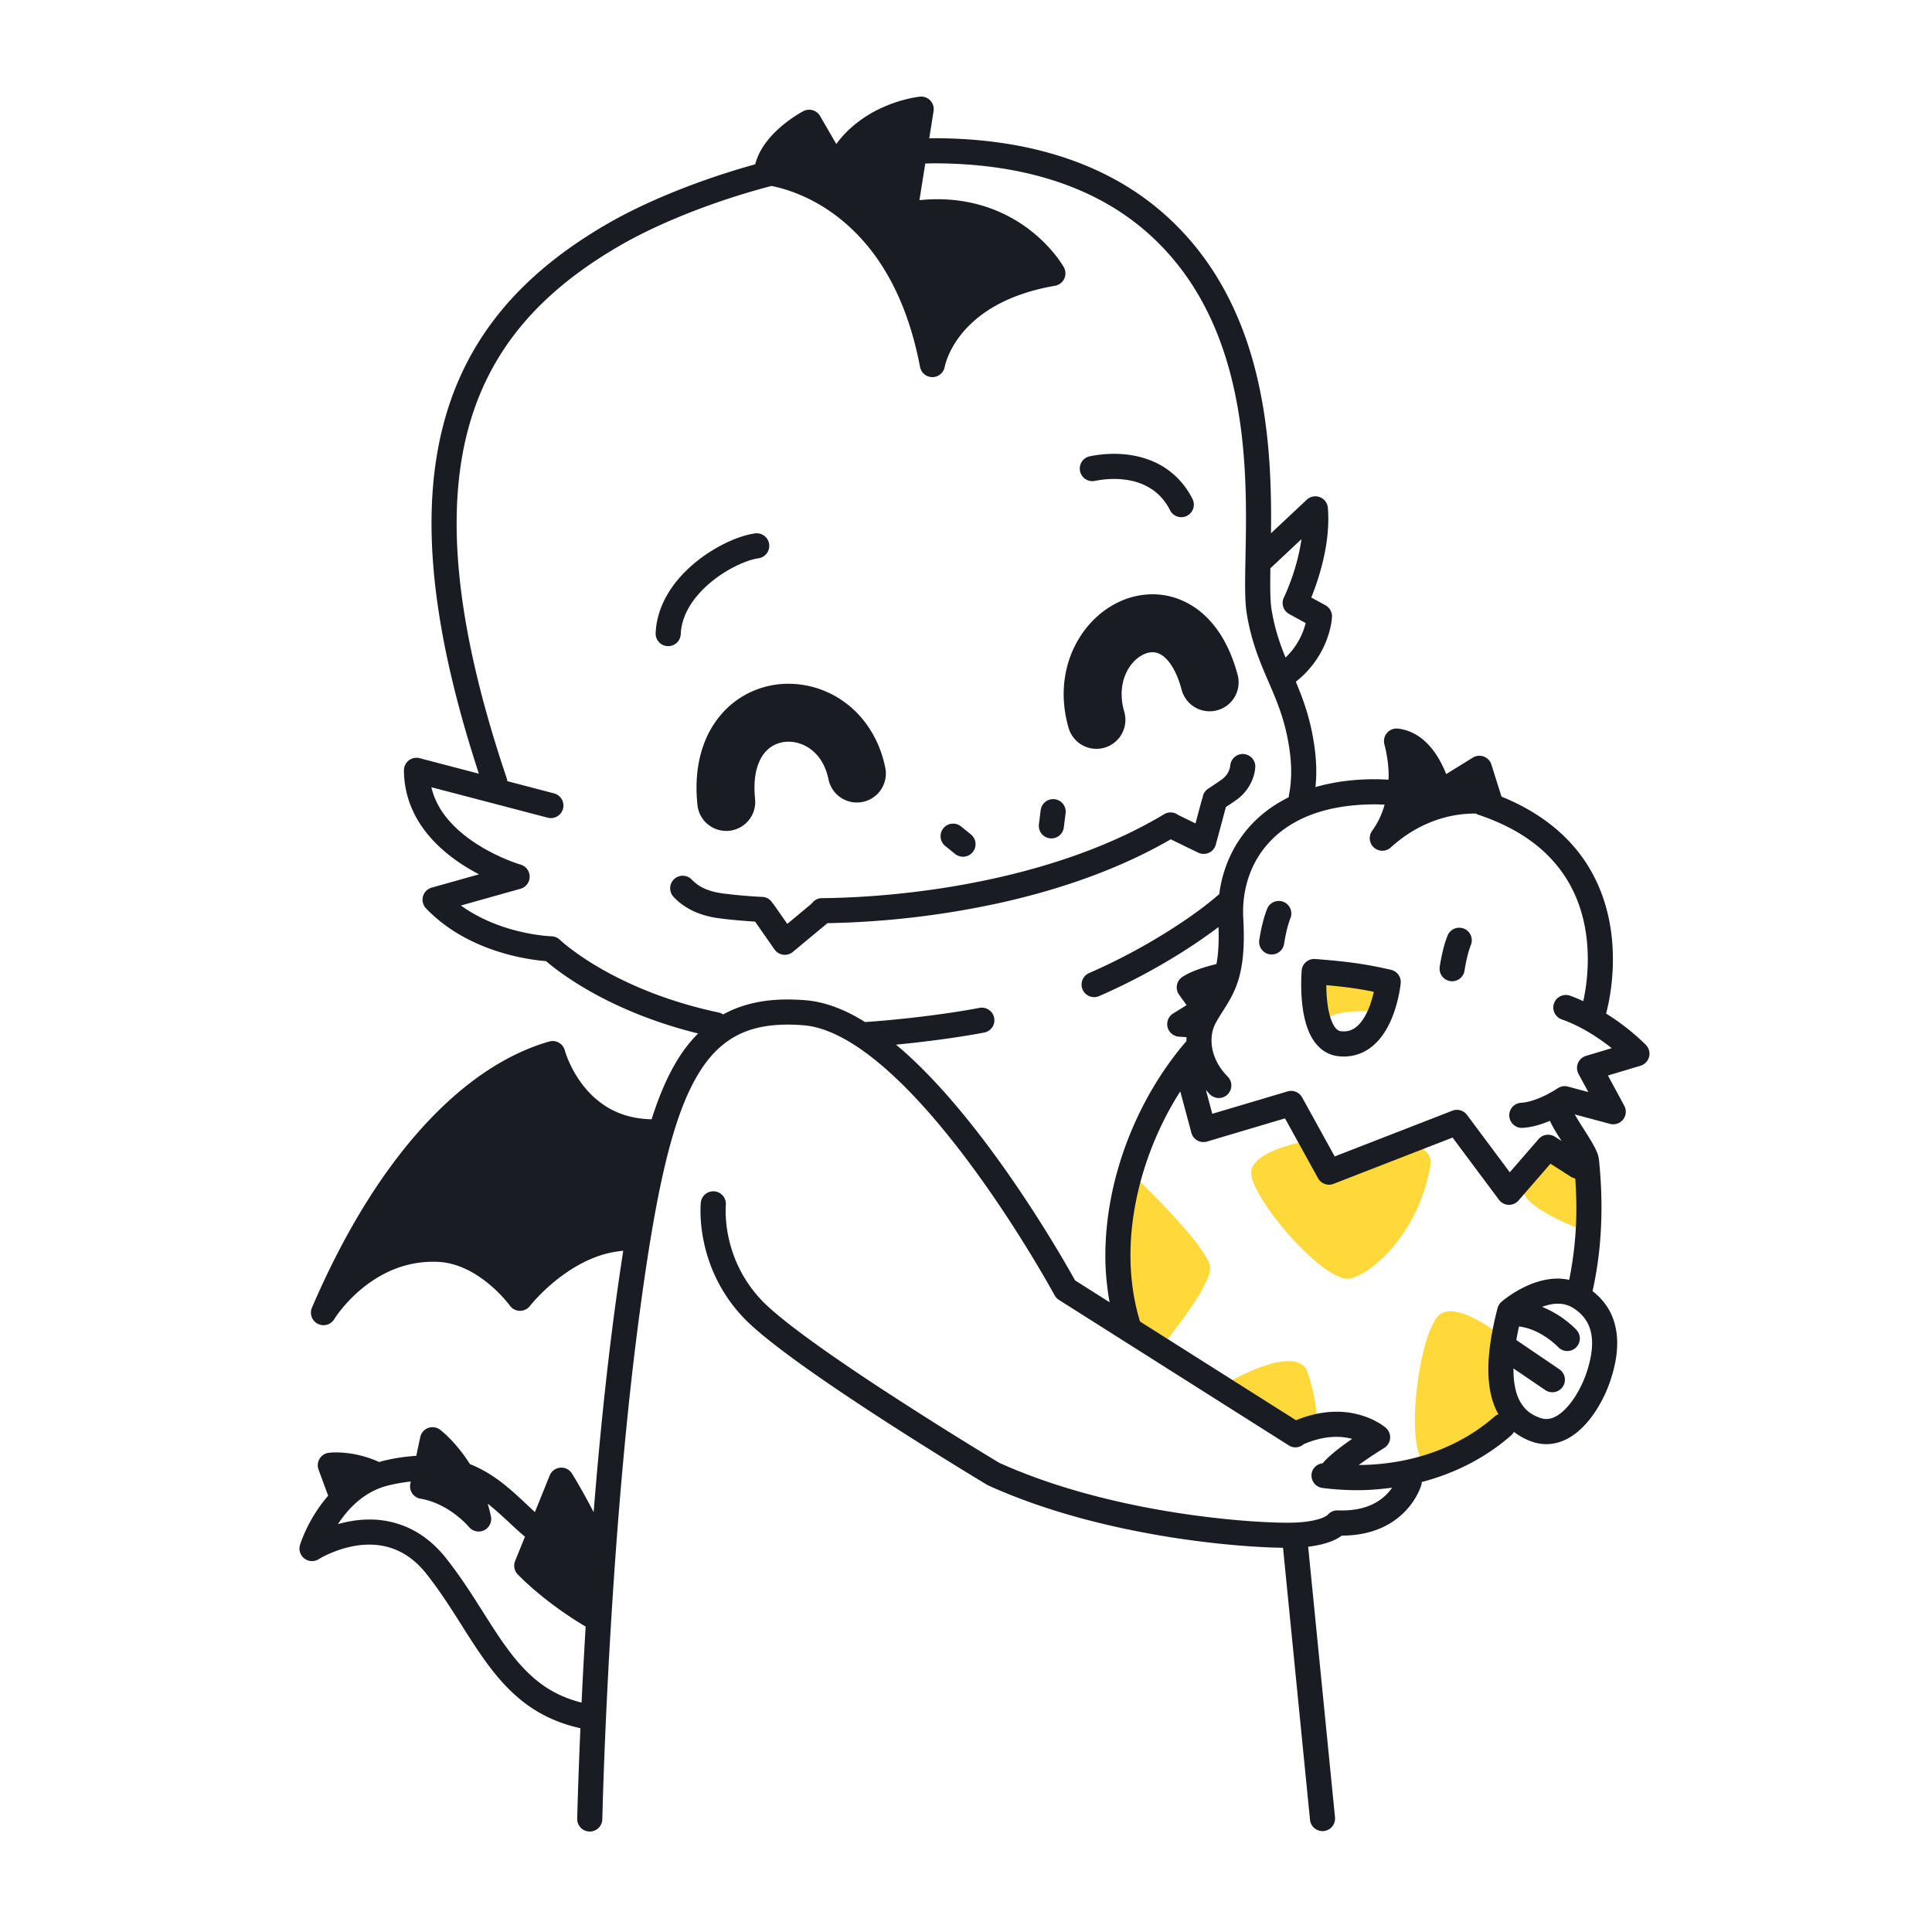 <svg xmlns="http://www.w3.org/2000/svg" width="200" height="200" fill="none"><g clip-path="url(#a)"><path fill="#FFD93A" d="M117.596 121.911c-1.634 3.842-2.043 9.073-1.388 12.75.653 3.678 3.84 4.986 3.84 4.986s5.313-6.375 5.231-8.418c-.081-2.043-7.683-9.318-7.683-9.318ZM145.723 118.199l-8.103 2.65-2.033-2.784c-3.364.603-6.082 1.779-6.058 3.356.041 2.684 7.33 11.118 10.053 10.952 1.721-.105 7.169-4.053 8.5-11.769.196-1.137-.773-1.923-2.359-2.405ZM126.275 143.624l7.422 5.094 2.661-.898a18.246 18.246 0 0 0-1.017-5.8c-.769-2.23-5.098-.831-9.066 1.604ZM160.543 118.833c-2.066 1.882-3.328 3.788-2.653 4.972.648 1.139 3.473 2.645 6.461 3.721l-.087-7.248-3.721-1.445ZM155.601 138.426c-2.733-2.128-5.443-3.369-6.628-2.285-2.045 1.872-3.566 13.285-1.569 15.276 4.837-.538 9.513-3.936 9.513-3.936-2.617-4.982-1.316-9.055-1.316-9.055ZM136.297 106.427c1.226-2.391 6.371-1.638 6.371-1.638l1.655-2.451-8.276-1.348-.875 4.187 1.125 1.25Z"/><path fill="#191C22" d="M168.13 106.21a25.428 25.428 0 0 0-1.867-1.285c.218-.813.703-2.914.705-5.636-.001-2.785-.519-6.225-2.458-9.46-1.729-2.895-4.623-5.56-9.076-7.364l-1.045-3.32a1.303 1.303 0 0 0-1.923-.716l-2.758 1.704a12.2 12.2 0 0 0-.544-1.19c-.393-.74-.91-1.521-1.631-2.186-.714-.661-1.671-1.207-2.822-1.333a1.302 1.302 0 0 0-1.401 1.619c.32 1.233.443 2.336.443 3.313 0 .126-.016.234-.02.356-.469-.022-.942-.047-1.391-.047-2.312-.003-4.357.295-6.166.814a15.59 15.59 0 0 0 .084-1.59c0-.946-.08-1.871-.214-2.78-.398-2.716-1.145-4.735-1.903-6.536a10.03 10.03 0 0 0 3.121-4.144c.566-1.415.619-2.472.624-2.574a1.303 1.303 0 0 0-.674-1.196l-1.471-.806a26.77 26.77 0 0 0 .635-1.738c.557-1.712 1.126-4.002 1.128-6.405 0-.378-.014-.758-.045-1.136a1.304 1.304 0 0 0-.827-1.109 1.305 1.305 0 0 0-1.358.265l-3.703 3.474c.006-.518.011-1.042.011-1.589-.001-4.615-.263-10.198-1.749-15.76-1.483-5.557-4.214-11.118-9.148-15.551-3.287-2.955-7.122-4.959-11.21-6.217-4.09-1.258-8.437-1.778-12.798-1.778-.16 0-.321.01-.482.01l.447-2.815a1.297 1.297 0 0 0-1.413-1.498c-.09.011-1.788.18-3.87 1.116a12.686 12.686 0 0 0-3.238 2.081 11.139 11.139 0 0 0-1.55 1.705l-1.682-2.901a1.302 1.302 0 0 0-1.727-.501c-.054.03-1.139.594-2.322 1.611-.591.51-1.21 1.135-1.73 1.891-.4.584-.741 1.256-.937 2.007-.217.06-.44.116-.654.178-5.886 1.692-10.99 3.874-14.527 5.908-5.614 3.23-10.218 7.165-13.405 12.243-3.189 5.077-4.922 11.262-4.918 18.841.001 7.223 1.575 15.743 4.902 25.908l-6.127-1.605a1.3 1.3 0 0 0-1.63 1.265c.011 2.293.778 4.265 1.88 5.845 1.643 2.353 3.97 3.904 5.892 4.912l-4.898 1.376a1.301 1.301 0 0 0-.587 2.152c2.582 2.687 5.807 4.033 8.365 4.734 1.833.5 3.325.666 4.06.723 1.366 1.181 6.568 5.231 15.742 7.49a14.63 14.63 0 0 0-2.002 2.514c-1.11 1.755-2.021 3.873-2.815 6.369-1.766-.038-3.166-.462-4.306-1.091-1.78-.984-2.964-2.494-3.698-3.785a11.804 11.804 0 0 1-.772-1.636 8.832 8.832 0 0 1-.166-.476l-.035-.117-.007-.024a1.292 1.292 0 0 0-.613-.8 1.292 1.292 0 0 0-1.002-.121c-4.59 1.315-9.08 4.388-13.247 9.022-4.167 4.637-8.02 10.85-11.32 18.544a1.301 1.301 0 0 0 2.308 1.183h.001c.012-.023.961-1.562 2.717-3.045 1.764-1.49 4.273-2.905 7.529-2.905.162 0 .326.004.492.011 1.036.045 2.014.333 2.915.759 1.349.637 2.507 1.591 3.309 2.386a14.15 14.15 0 0 1 1.156 1.294l.053.071.011.015a1.297 1.297 0 0 0 2.086.035v-.001c.031-.041 1.2-1.526 3.092-2.96.947-.719 2.072-1.424 3.315-1.941a10.757 10.757 0 0 1 3.248-.806 286.927 286.927 0 0 0-.83 5.711c-.95 7.029-1.68 14.405-2.236 21.35-1.176-2.294-2.228-3.978-2.24-3.999a1.298 1.298 0 0 0-2.308.2l-1.532 3.787c-1.001-.912-2.09-2.014-3.413-3.042-.953-.734-2.042-1.417-3.316-1.926a16.09 16.09 0 0 0-.877-1.26c-1.145-1.488-2.14-2.243-2.21-2.296a1.297 1.297 0 0 0-2.053.768l-.412 1.937a19.14 19.14 0 0 0-3.536.546c-.105.025-.199.065-.301.093-1.865-.844-3.52-.995-4.443-.995-.458 0-.74.035-.789.041a1.3 1.3 0 0 0-1.047 1.737l.994 2.704a15.593 15.593 0 0 0-1.896 2.755c-.696 1.301-.998 2.275-1.016 2.332a1.3 1.3 0 0 0 1.941 1.478v.001c.052-.046 2.506-1.52 5.235-1.502.97 0 1.972.172 2.965.627.993.456 1.993 1.197 2.957 2.415 2.516 3.176 4.265 6.607 6.519 9.594 1.129 1.49 2.396 2.869 3.969 3.994 1.507 1.08 3.302 1.902 5.44 2.376-.25 5.739-.33 9.356-.332 9.365a1.3 1.3 0 1 0 2.6.058c0-.001.01-.442.033-1.269.165-5.786 1.012-30.338 3.881-51.52 1.458-10.823 2.977-18.398 5.298-23.042 1.158-2.326 2.476-3.898 4.048-4.913 1.574-1.011 3.46-1.515 5.924-1.519.538 0 1.103.025 1.695.075 1.267.106 2.653.576 4.1 1.367 2.533 1.379 5.22 3.732 7.769 6.491 3.829 4.139 7.364 9.176 9.924 13.167a134.4 134.4 0 0 1 3.038 4.964c.359.617.638 1.108.826 1.444l.213.383.07.128c.104.193.262.362.448.479l23.808 15.071c.503.318 1.128.23 1.551-.149.01-.005.022-.002.033-.007 1.308-.555 2.416-.737 3.34-.737.627 0 1.164.088 1.625.209l-.357.248c-.603.426-1.234.897-1.785 1.375a9.39 9.39 0 0 0-.764.733c-.05.055-.094.113-.141.169-.584.064-1.076.495-1.153 1.103a1.3 1.3 0 0 0 1.126 1.454c1.211.154 2.416.23 3.608.23 1.218.001 2.417-.1 3.6-.259a4.878 4.878 0 0 1-.639.759c-.838.797-2.149 1.589-4.552 1.601-.141 0-.289-.004-.44-.009a1.291 1.291 0 0 0-1.047.48l-.006-.006s-.037.038-.141.102c-.308.192-1.232.617-3.334.69-.19.006-.422.01-.69.01-2.237.001-6.902-.266-12.397-1.183-5.479-.912-11.798-2.473-17.426-5.019l-.8-.484a409.204 409.204 0 0 1-11.935-7.534c-2.494-1.643-4.99-3.344-7.104-4.893-2.11-1.543-3.852-2.957-4.761-3.92a13.422 13.422 0 0 1-3.123-5.362 13.607 13.607 0 0 1-.6-3.892c0-.21.006-.37.012-.474l.007-.111.002-.021a1.3 1.3 0 0 0-2.585-.275c-.005.04-.037.355-.037.881 0 .97.107 2.66.714 4.651a16.027 16.027 0 0 0 3.724 6.392c.654.688 1.517 1.444 2.546 2.271 3.594 2.884 9.237 6.623 14.012 9.668 4.772 3.041 8.658 5.373 8.664 5.377l.132.069c5.943 2.695 12.48 4.298 18.131 5.241 5.346.89 9.859 1.182 12.382 1.212l2.795 28.178a1.3 1.3 0 0 0 2.587-.257l-2.781-28.03c1.214-.143 2.086-.406 2.716-.697.324-.149.564-.305.767-.456l.016.001c1.607 0 2.956-.305 4.053-.789a7.722 7.722 0 0 0 3.32-2.751c.621-.922.832-1.659.86-1.756.023-.083.011-.164.017-.247 3.467-.904 6.652-2.531 9.295-4.855.111-.098.189-.218.258-.341a6.421 6.421 0 0 0 1.937 1.038c.471.157.951.234 1.418.234.918.001 1.763-.295 2.476-.731 1.073-.657 1.904-1.61 2.575-2.612a13.875 13.875 0 0 0 1.501-3.013c.403-1.164.78-2.579.783-4.093 0-1.013-.175-2.08-.662-3.096-.404-.847-1.042-1.634-1.89-2.299.599-2.679.924-5.568.924-8.657 0-1.595-.085-3.243-.258-4.938a2.982 2.982 0 0 0-.237-.848c-.185-.432-.43-.858-.702-1.308-.406-.67-.876-1.378-1.243-1.983a14.035 14.035 0 0 1-.32-.553l3.641.977c.5.134 1.037-.044 1.357-.45.321-.406.37-.969.124-1.424l-1.693-3.131 3.374-1.013a1.302 1.302 0 0 0 .563-2.147c-.033-.033-.871-.902-2.26-1.968ZM60.204 176.255c-1.602-.411-2.913-1.03-4.048-1.84-1.932-1.379-3.421-3.326-4.923-5.618-1.503-2.286-3.008-4.897-5.037-7.467-1.19-1.51-2.537-2.538-3.914-3.167a9.652 9.652 0 0 0-4.048-.863c-1.204.001-2.294.208-3.245.475.044-.066.082-.131.128-.198.542-.796 1.232-1.611 2.071-2.288.84-.679 1.822-1.221 2.989-1.509a17.304 17.304 0 0 1 2.348-.414l-.048.226c-.073.345-.002.711.196 1.002.198.292.512.493.86.552 1.468.244 2.744.974 3.644 1.663a10.042 10.042 0 0 1 1.3 1.182l.058.067.011.012a1.303 1.303 0 0 0 1.564.346c.538-.257.833-.853.712-1.437-.096-.46-.212-.897-.337-1.322 1.078.849 2.072 1.822 3.102 2.765.246.224.499.442.755.657l-1.017 2.514a1.3 1.3 0 0 0 .28 1.4c2.908 2.939 6.328 4.985 7.022 5.391-.17 2.84-.31 5.494-.423 7.871Zm71.308-117.449c.02-.017.046-.022.066-.04l3.152-2.959a21.36 21.36 0 0 1-.824 3.5c-.252.775-.506 1.42-.694 1.866-.094.224-.172.397-.225.512l-.059.128-.014.03-.003.005a1.302 1.302 0 0 0 .542 1.714l1.706.935c-.078.323-.198.721-.391 1.162a7.35 7.35 0 0 1-1.691 2.407c-.6-1.469-1.122-2.985-1.446-4.97-.097-.58-.138-1.505-.136-2.642 0-.505.007-1.062.017-1.648Zm-20.221 73.74c-.773-1.395-4.239-7.52-8.91-13.787-2.655-3.559-5.693-7.164-8.89-9.988-.246-.217-.494-.42-.742-.627 2.845-.276 6.232-.704 9.133-1.254a1.3 1.3 0 1 0-.484-2.555c-3.872.736-8.828 1.27-11.852 1.466a20.969 20.969 0 0 0-.97-.575c-1.672-.913-3.386-1.527-5.127-1.676a22.957 22.957 0 0 0-1.913-.084c-2.526-.003-4.76.489-6.682 1.551a1.29 1.29 0 0 0-.475-.206c-5.576-1.184-9.706-3.091-12.432-4.689a28.403 28.403 0 0 1-3.037-2.037 16.698 16.698 0 0 1-.733-.6l-.172-.154-.037-.034-.006-.006a1.297 1.297 0 0 0-.869-.365h-.008c-.145-.004-1.914-.085-4.147-.722-1.647-.468-3.53-1.24-5.225-2.466l6.17-1.734a1.3 1.3 0 0 0 .005-2.502l-.015-.004c-.227-.065-2.707-.842-5.03-2.468-1.164-.81-2.282-1.826-3.09-3.031a7.83 7.83 0 0 1-1.101-2.507l12.056 3.157a1.3 1.3 0 0 0 .659-2.515l-4.856-1.272c-.011-.072-.003-.143-.027-.215-3.591-10.609-5.214-19.301-5.213-26.462.004-7.193 1.618-12.828 4.52-17.459 2.906-4.628 7.137-8.285 12.5-11.371 3.3-1.901 8.254-4.03 13.948-5.663a79.164 79.164 0 0 1 1.623-.441c1.114.215 3.544.862 6.166 2.695 3.54 2.486 7.506 7.085 9.215 16.041a1.3 1.3 0 0 0 2.558-.031h.002c.012-.07.33-1.728 1.878-3.561 1.554-1.831 4.325-3.904 9.535-4.815a1.3 1.3 0 0 0 .913-1.915c-.054-.094-1.023-1.817-3.143-3.559-2.113-1.74-5.427-3.487-9.974-3.483-.59 0-1.2.033-1.83.094l.601-3.788c.299-.006.598-.02.896-.02 4.155 0 8.248.497 12.033 1.663 3.787 1.166 7.263 2.994 10.237 5.666 4.475 4.024 6.977 9.07 8.374 14.289 1.396 5.214 1.663 10.575 1.662 15.088 0 2.622-.09 4.954-.09 6.839.001 1.196.032 2.205.17 3.06.492 3.042 1.443 5.192 2.313 7.207.873 2.024 1.673 3.92 2.096 6.768.118.805.187 1.602.187 2.4a12.76 12.76 0 0 1-.242 2.495c-.01.049.004.094 0 .142-1.351.668-2.517 1.49-3.487 2.44-2.192 2.143-3.36 4.851-3.716 7.588-1.24 1.1-3.12 2.489-5.361 3.891a62.02 62.02 0 0 1-8.107 4.285 1.3 1.3 0 0 0 1.034 2.386 64.673 64.673 0 0 0 8.454-4.467 53.572 53.572 0 0 0 3.905-2.682c.01.33.017.647.017.942 0 1.19-.085 2.106-.221 2.84l-.012.05c-.256.06-.622.154-1.052.282-.387.115-.816.256-1.24.425a6.907 6.907 0 0 0-1.24.627 1.308 1.308 0 0 0-.559.851c-.062.346.019.706.226.992l.776 1.075-1.387.86a1.298 1.298 0 0 0 .592 2.402l.795.056c-.005.111-.019.22-.019.332 0 .034.004.068.005.102-.025.025-.058.036-.081.063-5.049 5.893-8.306 14.105-8.316 22.113 0 1.628.155 3.243.443 4.832l-3.577-2.265Zm53.114 4.53c.283.591.406 1.254.407 1.972.002 1.067-.286 2.232-.638 3.235-.342.987-.988 2.253-1.767 3.179-.388.464-.806.842-1.205 1.083-.402.242-.764.351-1.125.352-.186 0-.379-.029-.596-.101-1.108-.382-1.712-.954-2.158-1.775-.437-.821-.652-1.948-.65-3.256 0-.032.005-.067.005-.099l3.308 2.247a1.3 1.3 0 0 0 1.46-2.151l-4.474-3.039-.001-.001c.08-.469.172-.939.277-1.411.013.002.022.011.035.012 1.093.129 2.125.655 2.869 1.172a8.683 8.683 0 0 1 1.09.896l.049.05.009.009a1.3 1.3 0 0 0 1.908-1.766c-.046-.048-.612-.659-1.578-1.328a10.395 10.395 0 0 0-1.997-1.069c.539-.196 1.103-.332 1.632-.328a2.93 2.93 0 0 1 1.652.482c.761.501 1.201 1.044 1.488 1.635Zm-1.336-15.081c.068 1.02.115 2.026.115 3.001a37.31 37.31 0 0 1-.741 7.496 5.742 5.742 0 0 0-1.178-.133c-1.65.008-3.071.632-4.105 1.212-1.034.587-1.687 1.158-1.732 1.196a1.31 1.31 0 0 0-.404.655c-.521 2.037-.949 4.239-.951 6.343.002 1.572.238 3.111.95 4.469.029.057.073.105.104.161a1.291 1.291 0 0 0-.381.219c-3.701 3.259-8.698 5.012-14.092 5.044a36.07 36.07 0 0 1 1.556-1.076c.314-.207.584-.378.774-.498l.222-.137.074-.046c.353-.214.586-.588.622-.999a1.305 1.305 0 0 0-.439-1.091c-.071-.062-.552-.471-1.418-.874a8.713 8.713 0 0 0-3.694-.795c-1.227-.001-2.645.25-4.188.881l-16.151-10.222c-.663-2.174-.987-4.472-.987-6.822-.008-5.865 1.97-12.012 5.157-17l1.148 4.283a1.296 1.296 0 0 0 1.626.91l8.068-2.398 3.417 6.193a1.3 1.3 0 0 0 1.609.584l12.319-4.79 4.803 6.44c.236.317.599.508.994.522.395.015.771-.149 1.03-.447l3.308-3.811 2.12 1.357c.14.089.291.142.445.173Zm1.107-12.688a1.302 1.302 0 0 0-.769 1.863l1.015 1.879-2.109-.566a1.291 1.291 0 0 0-1.071.183 11.8 11.8 0 0 1-1.336.753c-.744.365-1.699.703-2.421.739a1.3 1.3 0 1 0 .154 2.595c1.037-.067 1.995-.381 2.809-.729l.016.04c.192.425.442.853.717 1.302.151.247.311.497.47.746l-.691-.442a1.302 1.302 0 0 0-1.682.243l-2.987 3.44-4.429-5.94a1.3 1.3 0 0 0-1.513-.434l-12.181 4.736-3.373-6.113a1.297 1.297 0 0 0-1.509-.618l-7.791 2.315-.662-2.473c.134.154.266.309.414.457a1.299 1.299 0 1 0 1.845-1.831v-.001c-1.2-1.211-1.673-2.567-1.676-3.75 0-.684.162-1.304.432-1.797.302-.553.619-1.038.948-1.56.492-.779 1.015-1.659 1.382-2.84.37-1.182.581-2.629.58-4.595 0-.577-.018-1.2-.055-1.876-.013-.219-.019-.437-.019-.654.003-2.74.947-5.481 3.066-7.553 2.12-2.067 5.478-3.554 10.592-3.56.319 0 .661.02.993.032a9.923 9.923 0 0 1-.383 1.101 8.432 8.432 0 0 1-.785 1.431l-.152.217a1.301 1.301 0 0 0 .233 1.707 1.301 1.301 0 0 0 1.722-.023c1.682-1.527 3.374-2.396 4.888-2.895a12.214 12.214 0 0 1 3.785-.618c.061 0 .106.004.163.005.062.032.112.08.18.102 4.905 1.632 7.668 4.147 9.295 6.842 1.621 2.698 2.087 5.652 2.087 8.122 0 1.523-.177 2.852-.353 3.789-.04.211-.078.394-.116.563-.443-.202-.894-.4-1.368-.568a1.3 1.3 0 1 0-.865 2.452c1.894.667 3.636 1.79 4.881 2.748.104.08.2.156.297.233l-2.668.801Z"/><path fill="#191C22" d="M151.542 96.13a1.3 1.3 0 0 0-1.69.724c-.292.734-.484 1.52-.617 2.145-.13.623-.195 1.076-.198 1.096a1.3 1.3 0 1 0 2.574.368l.009-.061c.023-.153.093-.576.205-1.076.111-.499.268-1.078.441-1.507a1.3 1.3 0 0 0-.724-1.69ZM132.862 93.359a1.299 1.299 0 0 0-1.689.724h-.001c-.292.735-.484 1.521-.616 2.146-.131.622-.196 1.076-.199 1.095a1.3 1.3 0 1 0 2.574.368l.009-.06c.024-.153.094-.577.205-1.077.111-.498.269-1.078.441-1.506a1.3 1.3 0 0 0-.724-1.69ZM143.998 100.395c-2.626-.605-4.541-.865-7.852-1.119a1.298 1.298 0 0 0-1.395 1.183c-.002.027-.052.6-.052 1.439.004 1.115.077 2.685.523 4.156.228.735.549 1.461 1.089 2.087.27.311.6.594.991.808.39.214.84.354 1.31.397l.003.001c.161.014.323.023.486.023a4.602 4.602 0 0 0 1.866-.386c.982-.433 1.703-1.159 2.232-1.926.795-1.159 1.216-2.449 1.472-3.465.252-1.016.325-1.761.33-1.805a1.305 1.305 0 0 0-1.003-1.393Zm-2.357 4.11c-.284.669-.664 1.28-1.085 1.669-.431.39-.836.587-1.455.596l-.245-.012a.778.778 0 0 1-.306-.09c-.149-.081-.325-.247-.502-.557-.266-.457-.48-1.198-.595-1.977a15.032 15.032 0 0 1-.153-2.152c1.951.174 3.339.366 4.915.688-.12.543-.303 1.205-.574 1.835ZM124.036 88.266c.351.17.753.176 1.108.014.355-.162.615-.47.716-.846l1.046-3.893c.342-.227.686-.453 1.023-.69a4.756 4.756 0 0 0 1.747-2.219c.257-.683.27-1.19.272-1.297a1.298 1.298 0 0 0-2.594-.052h-.005v.001a1.728 1.728 0 0 1-.151.54 2.17 2.17 0 0 1-.76.898c-.455.318-.914.628-1.378.929a1.276 1.276 0 0 0-.567.953c-.016.043-.048.075-.06.12l-.676 2.515-1.795-.873a1.295 1.295 0 0 0-1.451-.08c-5.407 3.256-11.832 5.42-18.128 6.765-6.295 1.347-12.459 1.882-17.327 1.926-.436.004-.8.235-1.033.565L81.5 95.64l-1.423-2.036c-.022-.03-.056-.046-.08-.075-.21-.38-.586-.657-1.05-.68a51.56 51.56 0 0 1-4.191-.37c-1.636-.225-2.533-.789-3.12-1.4a1.3 1.3 0 1 0-1.888 1.787c.999 1.065 2.545 1.915 4.665 2.19.83.111 2.095.248 3.75.349l2.015 2.883c.207.297.533.495.892.544.359.048.726-.058 1.004-.289l3.585-2.978a91.451 91.451 0 0 0 17.269-1.97c6.253-1.34 12.668-3.468 18.268-6.71l2.841 1.382Z"/><path fill="#191C22" d="M108.675 86.782a1.3 1.3 0 0 0 1.452-1.127l.185-1.466a1.3 1.3 0 0 0-2.58-.325l-.185 1.466a1.301 1.301 0 0 0 1.128 1.452ZM98.871 88.399a1.3 1.3 0 0 0 1.635-2.022l-1.021-.826a1.3 1.3 0 0 0-1.635 2.022l1.021.826ZM72.835 77.108c-.484 1.338-.732 2.831-.731 4.447 0 .562.03 1.14.09 1.73a3 3 0 1 0 5.969-.605c-.04-.401-.06-.776-.06-1.125 0-1.006.154-1.796.374-2.407.338-.916.802-1.45 1.326-1.816a3.205 3.205 0 0 1 1.828-.55c.832 0 1.718.295 2.46.907.738.618 1.37 1.534 1.674 2.987a3 3 0 0 0 5.879-1.202c-.544-2.693-1.916-4.922-3.737-6.414a9.883 9.883 0 0 0-6.276-2.277c-2.414-.008-4.885.942-6.69 2.859a9.928 9.928 0 0 0-2.106 3.466ZM114.34 77.399a3 3 0 0 0 2.042-3.72 6.483 6.483 0 0 1-.271-1.817c.001-1.39.498-2.513 1.168-3.27a3.49 3.49 0 0 1 1.059-.828c.355-.173.681-.244.967-.244.216.001.414.037.628.123.316.131.696.378 1.133.951.433.57.901 1.477 1.257 2.813a3 3 0 1 0 5.797-1.548c-.688-2.57-1.798-4.623-3.347-6.094a8.293 8.293 0 0 0-2.586-1.682 7.655 7.655 0 0 0-2.882-.563 8.19 8.19 0 0 0-3.612.859c-1.652.814-3.032 2.12-4.017 3.749-.984 1.629-1.565 3.6-1.565 5.734 0 1.135.165 2.311.51 3.494a3 3 0 0 0 3.719 2.043ZM70.47 65.64c.05-1.045.392-2.02.952-2.935.835-1.369 2.174-2.57 3.546-3.432.685-.432 1.375-.78 1.997-1.03.62-.251 1.178-.401 1.555-.45a1.3 1.3 0 0 0-.344-2.577c-.9.123-1.9.454-2.97.961-1.598.763-3.323 1.925-4.73 3.48-1.397 1.548-2.492 3.532-2.603 5.861a1.3 1.3 0 1 0 2.597.123ZM113.335 49.783a10.23 10.23 0 0 1 1.995-.202c1.153 0 2.312.214 3.306.715.996.506 1.848 1.272 2.49 2.53a1.3 1.3 0 0 0 2.32-1.174c-.878-1.744-2.194-2.957-3.642-3.679-1.449-.727-3.009-.99-4.474-.992-.876 0-1.722.095-2.506.252a1.3 1.3 0 0 0 .511 2.55Z"/></g><defs><clipPath id="a"><path fill="#fff" d="M31 10h139.753v179.6H31z"/></clipPath></defs></svg>